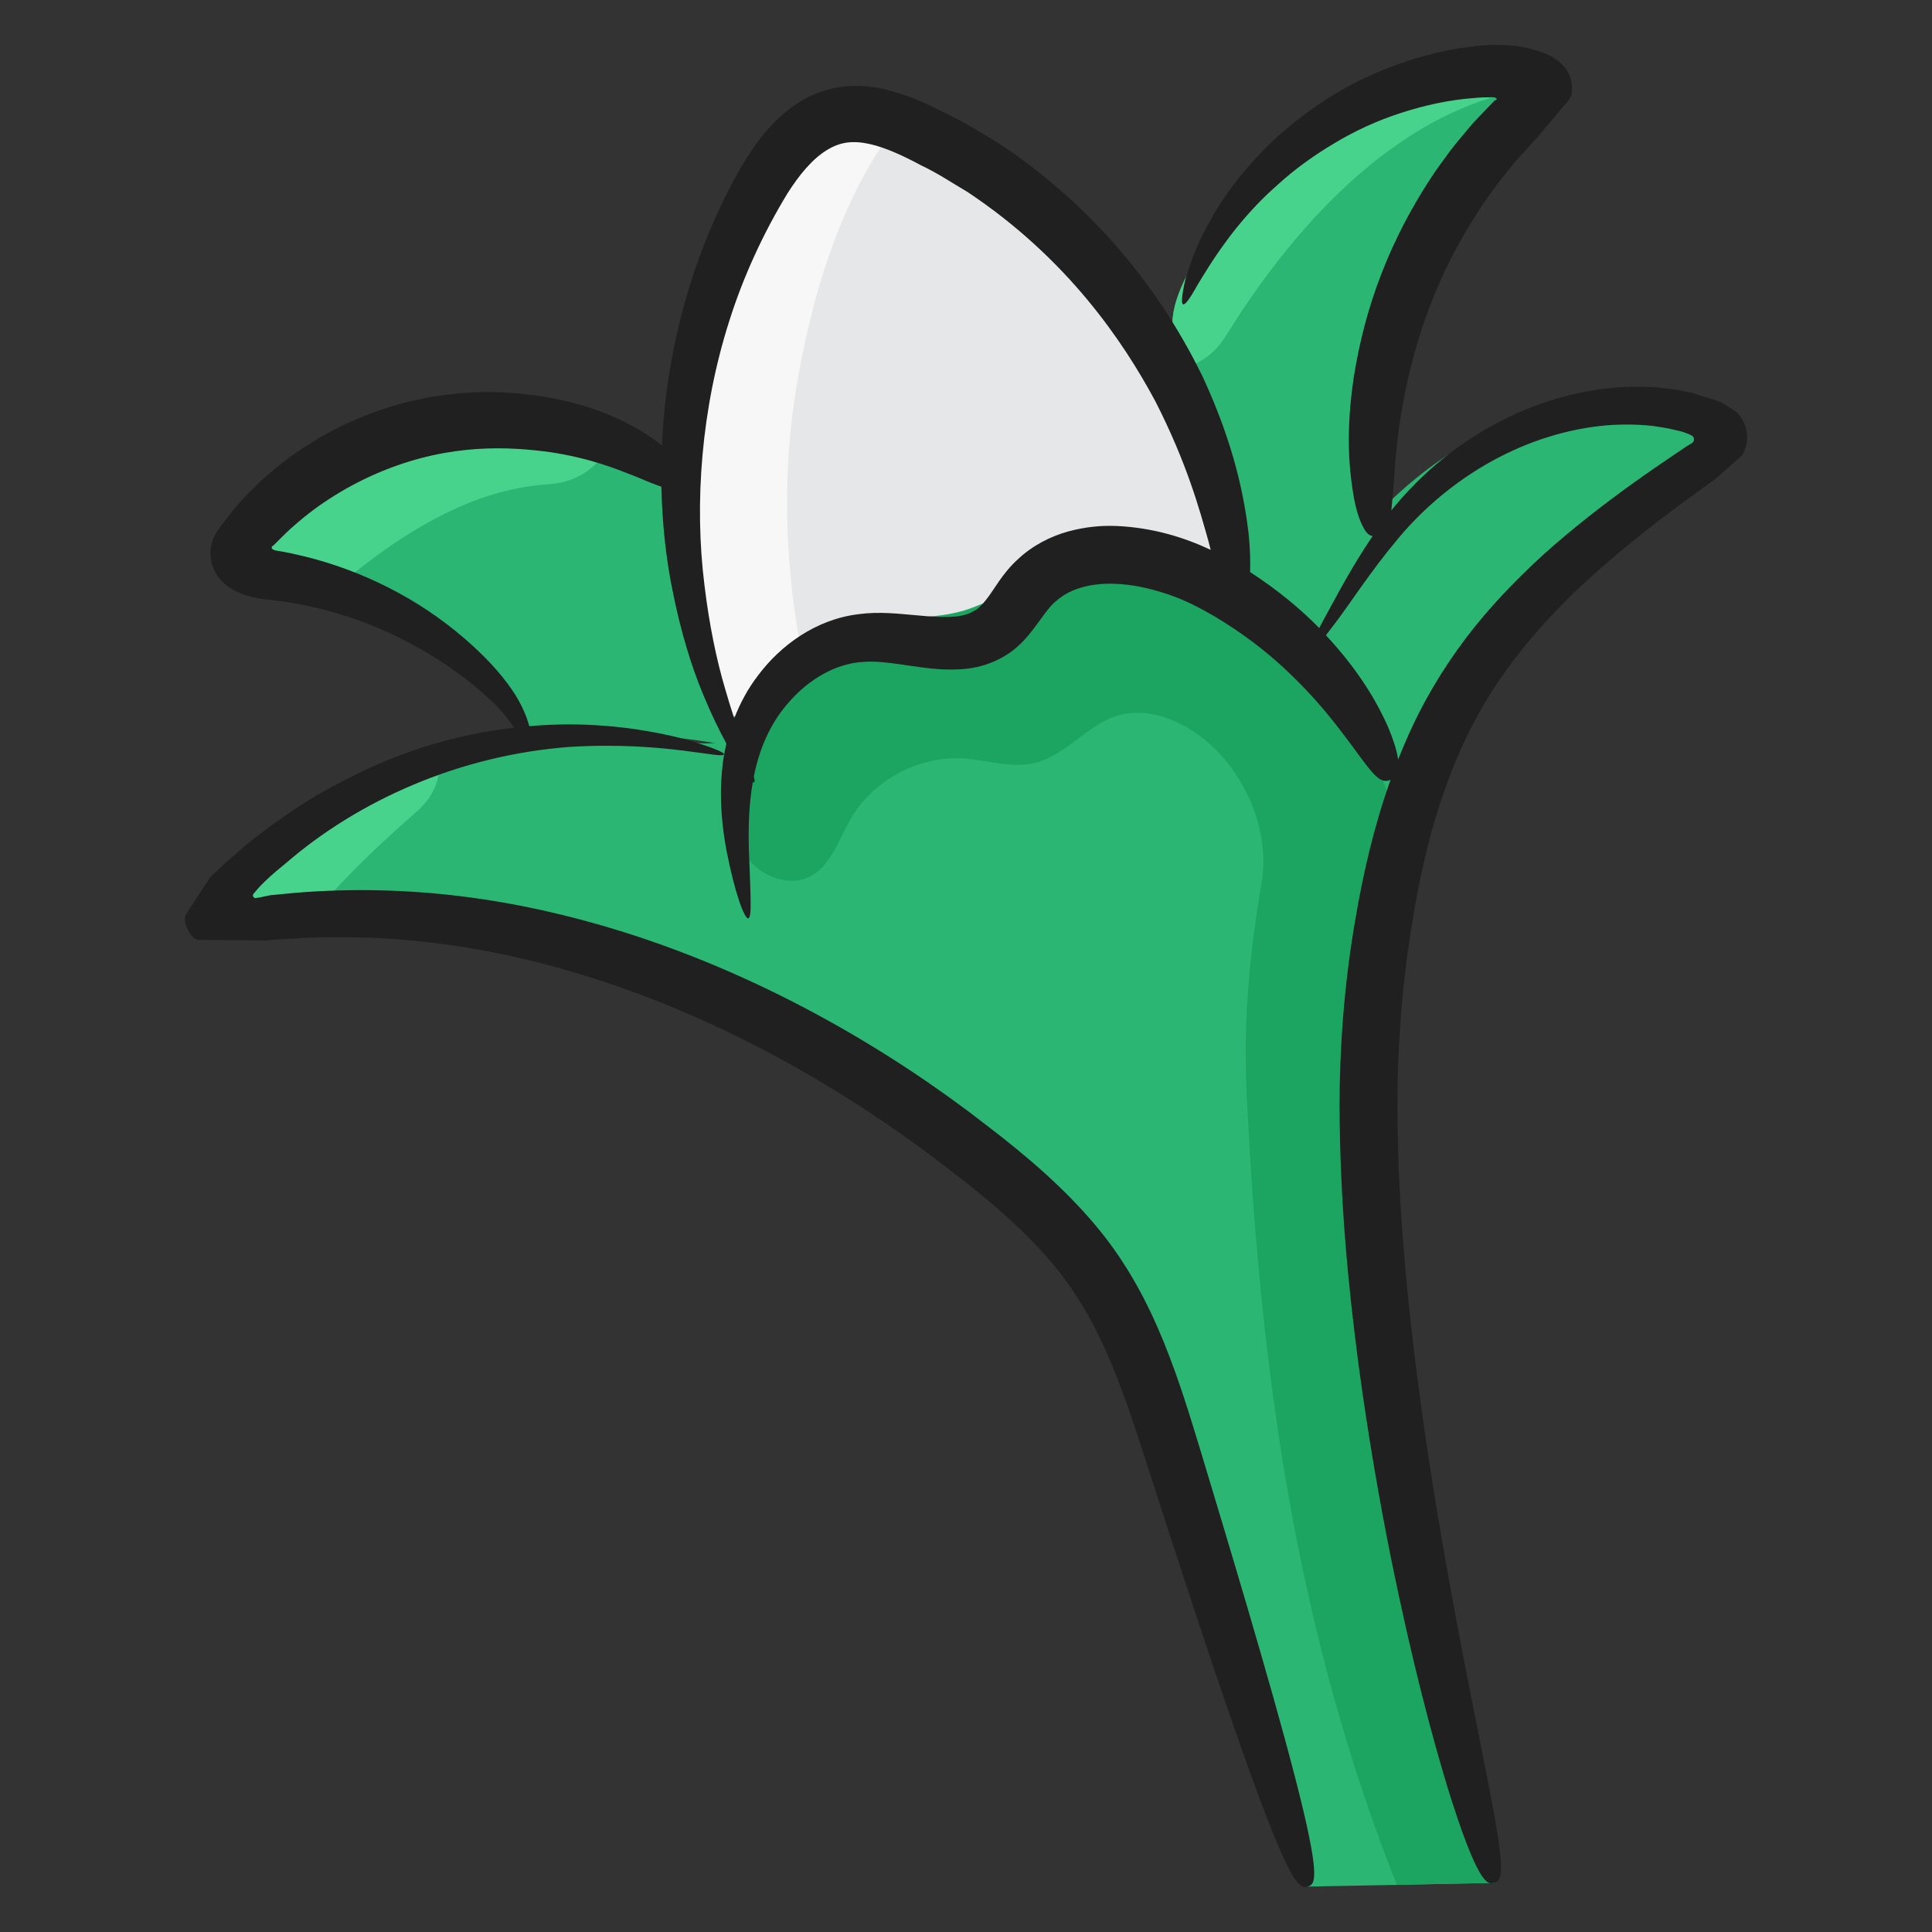 <svg id="Layer_1" enable-background="new 0 0 136 136" height="512" viewBox="0 0 136 136" width="512" xmlns="http://www.w3.org/2000/svg"><rect x="0" y="0" width="136" height="136" fill="#333333" stroke="none"/><g><g><g><path d="m53.86 53.101c-1.18-.33-2.37-.59-3.57-.8h-.01c-1.47-.25-2.95-.42-4.43-.49-.01 0-.01 0-.02 0-2.06-.11-4.12-.06-6.17.16-.84.08-1.69.19-2.53.33-.48-1.97-1.88-3.63-3.4-5.01-2.91-2.65-6.41-4.65-10.16-5.81-1.53-.49-3.1-.83-4.69-1.03-.98-.13-2.28-.53-2.22-1.52.03-.37.26-.69.49-.98 4-4.99 10.24-8.13 16.64-8.35 3.11-.11 6.24.47 9.13 1.65 3.04 1.22 5.83 3.1 8.05 5.52l2.28 12.89z" fill="#2bb673"/></g><g><path d="m94.99 69.651c-2.02 17.68 5.33 45.77 10.18 62.89l-6.84.14-6.27.12c-3.14-10.07-6.29-20.14-9.44-30.22-1.44-4.6-2.92-9.28-5.69-13.24-2.14-3.06-4.98-5.57-7.91-7.89-13.32-10.55-30.21-17.92-46.93-17.1-2.254.106-4.509.366-6.754.79-.687.13-1.137-.708-.651-1.211 3.637-3.773 8.065-6.755 12.876-8.819 1.08-.46 2.21-.92 3.37-1.32 1.71-.61 3.48-1.09 5.22-1.31 1.05-.13 2.25-.33 3.51-.51 1.46-.21 3-.38 4.44-.36.52.01 1.11.09 1.73.2h.02c1.48.24 3.13.63 4.43.49h.01c.22-.02.43-.06.63-.11.51-.15.9-.37 1.2-.64.54-.48.83-1.14 1.13-1.89.06-.14.12-.29.18-.44-.01-.01 0-.01.01-.02.17-.45.38-.92.66-1.39 1.04-1.75 2.67-3.06 4.27-4.33 2.5-1.98 5.04-3.99 7.99-5.19 3.74-1.51 6.16-3.17 9.45-5.25 2.18-1.37 4.47-2.61 6.45-4.26.45-.37.89-.79 1.11-1.33.21-.51.18-1.05.05-1.59-.17-.71-.51-1.42-.74-2.12-1.15-3.49 4.77-10.11 7.14-12.29 3.82-3.52 8.75-5.87 13.94-6.37 1.48-.14 3.03-.13 4.38.47.26.11.53.28.58.55v.02c.06.32-.23.6-.47.82-8.22 7.19-12.59 18.52-11.46 29.38 1.47-1.5 3.04-2.89 4.79-4.07 5.093-3.44 11.962-4.924 17.496-2.529.813.352.927 1.458.196 1.959-6.862 4.699-13.725 9.718-18.051 16.78-1.45 2.38-2.58 4.93-3.46 7.58-1.45 4.38-2.24 9.02-2.77 13.61z" fill="#2bb673"/></g></g><g><path d="m88.19 43.811c-3.41-1.42-6.23-4.95-9.89-4.5-3.55.44-5.65 4.45-9.07 5.49-2.86.88-6.6.28-9.61.46-.71.04-1.44.08-2.11.33-.38.13-.72.33-1.05.56-.41.28-.78.62-1.14.96-1.64 1.56-2.62 4.54-4.56 2.79-1.18-1.06-1.48-4.32-1.77-5.78-.63-3.21-1.09-6.6-1.07-9.88.05-7.34 1.91-14.68 5.58-21.05 1.3-2.26 3.06-4.57 5.61-5.07 1.38-.27 2.78.04 4.12.55.45.17.9.36 1.33.56 12.83 5.92 21.85 19.34 22.48 33.46z" fill="#e6e7e8"/></g><g><path d="m42.92 31.251c-.72 1.51-2.14 2.69-4.25 2.83-3.93.25-7.39 1.84-10.64 3.98-1.4.92-2.71 1.94-4 3-.15.12-.3.27-.46.42-1.53-.49-3.1-.83-4.69-1.03-.98-.13-2.28-.53-2.22-1.52.03-.37.26-.69.49-.98 4-4.99 10.24-8.13 16.64-8.35 3.11-.11 6.24.47 9.13 1.65z" fill="#48d38d"/></g><g><path d="m30.93 53.791c.02 1.15-.45 2.34-1.62 3.36-1.84 1.61-4.77 4.24-7.22 7.2-2.255.106-4.509.366-6.755.79-.687.13-1.136-.707-.651-1.211 3.637-3.773 8.065-6.755 12.876-8.819 1.08-.46 2.21-.92 3.37-1.32z" fill="#48d38d"/></g><g><path d="m108.72 6.101v.02c-9.62.95-17.33 9.28-22.43 17.53-.76 1.23-1.78 1.92-2.87 2.21-.17-.71-.51-1.42-.74-2.12-1.15-3.49 4.77-10.11 7.14-12.29 3.82-3.52 8.75-5.87 13.94-6.37 1.48-.14 3.03-.13 4.38.47.26.11.53.28.58.55z" fill="#48d38d"/></g><g><path d="m105.17 132.541-6.84.14c-4.3-10.82-7.02-22.12-8.62-33.71-1-7.27-1.61-14.58-1.95-21.91-.25-5.35.2-9.86 1.05-14.97.67-3.99-1.52-8.48-4.86-10.64-1.54-1-3.46-1.61-5.23-1.09-2.17.63-3.66 2.8-5.85 3.34-1.67.41-3.39-.21-5.1-.31-3.14-.18-6.32 1.53-7.89 4.26-.88 1.52-1.44 3.47-3.06 4.14-1.31.55-2.88-.02-3.88-1.02-2.18-2.16-2.28-5.24-1.23-8.19.12-.34.25-.69.41-1.03.31-.7.68-1.38 1.11-2.03.06-.1.12-.2.2-.3-.01-.01 0-.01.01-.02 1.75-2.6 4.26-4.69 6.66-5.31 2.79-.71 5.53-.07 8.28-1.09 2.65-.99 4.88-2.42 7.76-2.78 9.94-1.22 18.56 7.13 21.62 16.02-1.45 4.38-2.24 9.02-2.77 13.61-2.02 17.68 5.33 45.77 10.18 62.89z" fill="#1ca560"/></g><g><path d="m56.46 46.151c-.41.28-.78.62-1.14.96-1.64 1.56-2.62 4.54-4.56 2.79-1.18-1.06-1.48-4.32-1.77-5.78-.63-3.21-1.09-6.6-1.07-9.88.05-7.34 1.91-14.68 5.58-21.05 1.3-2.26 3.06-4.57 5.61-5.07 1.38-.27 2.78.04 4.12.55-4.12 5.18-6.22 12.69-7.19 18.72-1.02 6.27-.77 12.58.42 18.76z" fill="#f7f7f7"/></g><path d="m122.288 29.062c-.336-.27-.754-.497-1.124-.743-.497-.199-.94-.311-1.402-.459l-.683-.209c-.186-.045-.333-.067-.501-.102-.65-.144-1.303-.209-1.949-.28-1.295-.091-2.566-.044-3.795.104-5.835.767-11.207 3.97-14.893 8.56.045-.425.088-.947.147-1.607.118-1.546.211-3.834.904-7.115.721-3.248 1.955-7.605 5.176-12.502.348-.542.767-1.08 1.173-1.666.424-.573.911-1.136 1.387-1.743.26-.284.897-.984 1.195-1.312l.312-.336c.091-.109.864-1.031 1.851-2.21.662-.661.614-1.014.532-1.701-.157-.713-.521-1.145-1.051-1.542-.541-.394-1.312-.654-2.125-.834-.408-.091-.843-.145-1.282-.179-.222-.009-.443-.029-.665-.025l-.332-.002-.205.007c-.539.023-1.059.066-1.563.142-2.032.251-4.025.812-5.896 1.558-1.875.742-3.618 1.711-5.157 2.821-1.545 1.1-2.918 2.306-4.044 3.571-2.31 2.486-3.671 5.097-4.389 6.989-.161.481-.305.913-.431 1.291-.102.385-.162.722-.21.995-.178 1.077.004 1.212.618.23.146-.228.3-.515.492-.844.2-.323.429-.692.683-1.103 1.032-1.617 2.601-3.826 4.928-5.854 1.135-1.037 2.47-2.004 3.924-2.868 1.448-.875 3.047-1.612 4.719-2.149 1.67-.54 3.406-.922 5.137-1.044.432-.045.855-.056 1.253-.053l.146.002.019.004.032.009.051.021c.056.033.103.058.088.112-.046.051-.105.063-.131.076l-.011.003c.078-.088-.055.055-.125.126l-.47.489c-.31.325-.616.645-.916.96-.554.669-1.112 1.299-1.598 1.938-.468.652-.941 1.259-1.333 1.868-3.623 5.511-4.888 10.439-5.476 14.093-.555 3.693-.342 6.237-.086 7.906.236 1.678.635 2.507.906 2.92.175.246.341.333.506.361-1.584 2.337-2.598 4.357-3.381 5.762-.139.259-.262.492-.379.713-1.259-1.29-2.864-2.641-4.866-3.943.027-.69.007-1.569-.104-2.709-.292-2.424-.94-6.077-3.214-10.998-3.418-7.025-8.391-12.503-14.367-16.469-1.127-.666-2.3-1.442-3.646-2.068-1.306-.665-2.723-1.373-4.578-1.779-.918-.193-1.958-.28-3.038-.108-1.08.167-2.125.601-2.996 1.189-1.763 1.185-2.898 2.79-3.839 4.357-3.466 5.986-5.358 13.095-5.616 19.686-.122-.1-.249-.203-.389-.31-1.28-.928-3.374-2.172-6.785-2.919-4.694-.992-9.469-.621-13.963 1.216-2.697 1.094-5.31 2.77-7.412 4.802-.846.816-1.369 1.339-2.704 3.151-.548.78-.644 1.622-.403 2.49.452 1.366 1.754 2.044 3.155 2.304.47.084 1.009.136 1.141.152.502.048 1.0.136 1.499.215 1.99.349 3.934.928 5.72 1.673 3.565 1.478 6.547 3.624 8.333 5.385.619.605 1.058 1.188 1.393 1.698-5.45.631-9.993 2.407-14.635 5.21-1.054.694-2.137 1.392-3.156 2.207-.524.39-1.044.791-1.535 1.233l-1.162 1.016-.575.553-.289.278c-.099.094-.121.168-.185.253-.434.665-.87 1.333-1.308 2.005-.1.166-.24.347-.307.501-.022.13-.024.315.02.511.079.424.398.945.781 1.146.053.029.206.01.305.017.101.001 2.148.023 2.018.021.101.001 2.18.03 2.048.028.251-.011.409.04.741-.022.111-.021.391-.031.454-.04.101-.006 1.813-.113 1.712-.107 6.843-.337 13.815.554 21.442 3.083 9.915 3.296 18.388 8.618 24.406 13.318 2.793 2.125 5.227 4.249 7.105 6.484 1.873 2.216 3.149 4.634 4.165 7.065 1.014 2.426 1.775 4.824 2.506 7.086 1.944 6 5.184 16.072 7.646 22.765 2.573 6.997 3.149 7.13 3.685 6.963.537-.168.933-.605-.937-7.822-1.773-6.843-4.843-16.961-6.682-23.067-.697-2.28-1.449-4.783-2.531-7.449-1.072-2.648-2.551-5.523-4.743-8.138-2.17-2.602-4.835-4.907-7.723-7.108-6.292-4.91-15.219-10.389-25.747-13.668-7.433-2.309-14.937-3.336-22.821-2.708-.624.059-1.247.119-1.867.178-.305.057-.646.151-1.03.205-.096-.01-.173-.089-.183-.172-.015-.09.056-.146.104-.206l.335-.388c.058-.069.127-.132.192-.2l.097-.098c.217-.197.445-.473 1.568-1.375 5.093-4.413 12.219-7.632 20.022-8.208 6.657-.408 10.771.902 10.847.516.036-.126-.944-.535-2.794-1.07-1.859-.477-4.624-1.022-8.106-1.03-.891.001-1.833.04-2.812.123-.193-.735-.579-1.644-1.236-2.59-.811-1.186-1.955-2.401-3.349-3.605-3.232-2.782-7.125-4.741-11.232-5.754-.558-.129-1.117-.264-1.685-.356l-.424-.074c.022-0-.024-.012-.031-.017-.032-.013-.061-.028-.087-.045-.122-.056-.104-.213.015-.269-.115.161.812-.844 1.461-1.39 1.702-1.522 3.89-2.906 6.308-3.887 4.774-1.932 8.842-1.691 11.739-1.3 2.919.444 4.77 1.229 6.03 1.722.814.344 1.371.573 1.794.712.053 2.588.326 5.055.782 7.295.568 2.865 1.335 5.386 2.192 7.41.555 1.344 1.103 2.458 1.602 3.372-.153.651-.258 1.292-.308 1.903-.201 2.163.027 4.061.307 5.599.598 3.073 1.281 4.846 1.535 4.806.3-.046.14-1.97.042-4.969-.028-1.339-.01-2.966.282-4.631.031.017.069.046.084.037.063-.034.047-.192-.012-.428.375-1.86 1.114-3.744 2.545-5.312 1.348-1.522 3.22-2.647 5.159-2.75.952-.083 2.071.096 3.292.271 1.219.169 2.575.386 4.139.191.78-.105 1.613-.361 2.36-.785.767-.411 1.4-1.031 1.851-1.573.913-1.12 1.386-1.979 1.938-2.392 1.087-.969 2.652-1.265 4.107-1.211 1.328.041 2.635.356 3.813.758 1.197.408 2.202.942 3.221 1.531 1.977 1.181 3.553 2.408 4.813 3.569 2.523 2.327 3.888 4.245 4.847 5.513.938 1.289 1.449 1.979 1.85 2.283.38.293.636.244.885.147-1.196 3.356-1.956 6.729-2.492 9.908-.802 4.647-1.089 9.112-1.096 12.933.018 6.959.64 12.988 1.326 18.243.706 5.253 1.499 9.738 2.269 13.575 1.554 7.674 2.954 12.776 3.985 16.197 1.055 3.416 1.764 5.145 2.258 6.006.49.862.766.857 1.036.781.271-.077.509-.219.491-1.206-.022-.985-.304-2.813-.991-6.28-.665-3.472-1.76-8.584-3.09-16.188-.658-3.803-1.361-8.231-1.999-13.388-.621-5.154-1.195-11.055-1.212-17.73.01-3.676.243-7.802.961-12.306.696-4.458 1.792-9.183 3.903-13.565 2.078-4.377 5.369-8.275 9.187-11.648 1.906-1.69 3.915-3.278 5.961-4.789.514-.376 1.026-.751 1.536-1.124l.385-.278c.07-.062.416-.275.573-.429l1.136-1.002.563-.496c.139-.169.213-.351.287-.562.303-.91.025-1.897-.573-2.488zm-43.703 7.965c-1.029-.046-2.183.054-3.392.385-1.203.332-2.482.961-3.536 1.952-1.121 1.011-1.708 2.205-2.256 2.873-.279.351-.494.574-.77.732-.274.171-.593.303-1.004.38-.83.151-1.93.081-3.144-.039-1.213-.102-2.568-.277-4.069-.073-3.015.372-5.485 2.218-7.04 4.293-.733.949-1.283 1.988-1.69 3.04-.212-.65-.43-1.344-.651-2.119-.6-2.026-1.11-4.493-1.442-7.246-.731-5.802-.221-12.444 1.74-18.594.998-3.169 2.427-6.242 4.087-8.974.825-1.309 1.767-2.443 2.754-3.049.987-.621 1.897-.706 3.075-.444 1.147.26 2.411.864 3.587 1.492 1.198.566 2.242 1.275 3.254 1.866 3.571 2.373 6.312 5.026 8.432 7.569 2.121 2.552 3.635 4.995 4.802 7.163 2.245 4.394 3.119 7.654 3.739 9.837.058.224.111.43.163.634-1.86-.873-4.059-1.563-6.637-1.68zm40.379-5.749c-.444.277.366-.28-2.408 1.613-2.141 1.476-4.278 3.06-6.341 4.787-2.064 1.724-4.027 3.633-5.804 5.718-1.768 2.088-3.313 4.403-4.538 6.814-.544 1.075-1.021 2.164-1.454 3.257-.08-.553-.294-1.331-.769-2.428-.689-1.516-1.887-3.711-4.313-6.322.183-.234.379-.489.596-.781 1.096-1.43 2.494-3.652 4.505-6.051 3.624-4.322 8.939-7.446 14.672-7.946 1.074-.081 2.166-.074 3.254.046.539.084 1.083.157 1.613.299l.388.09.182.062c.113.041.26.084.322.12.153.073.348.125.372.319.042.187-.123.334-.277.403z" fill="#202020"/></g></svg>
